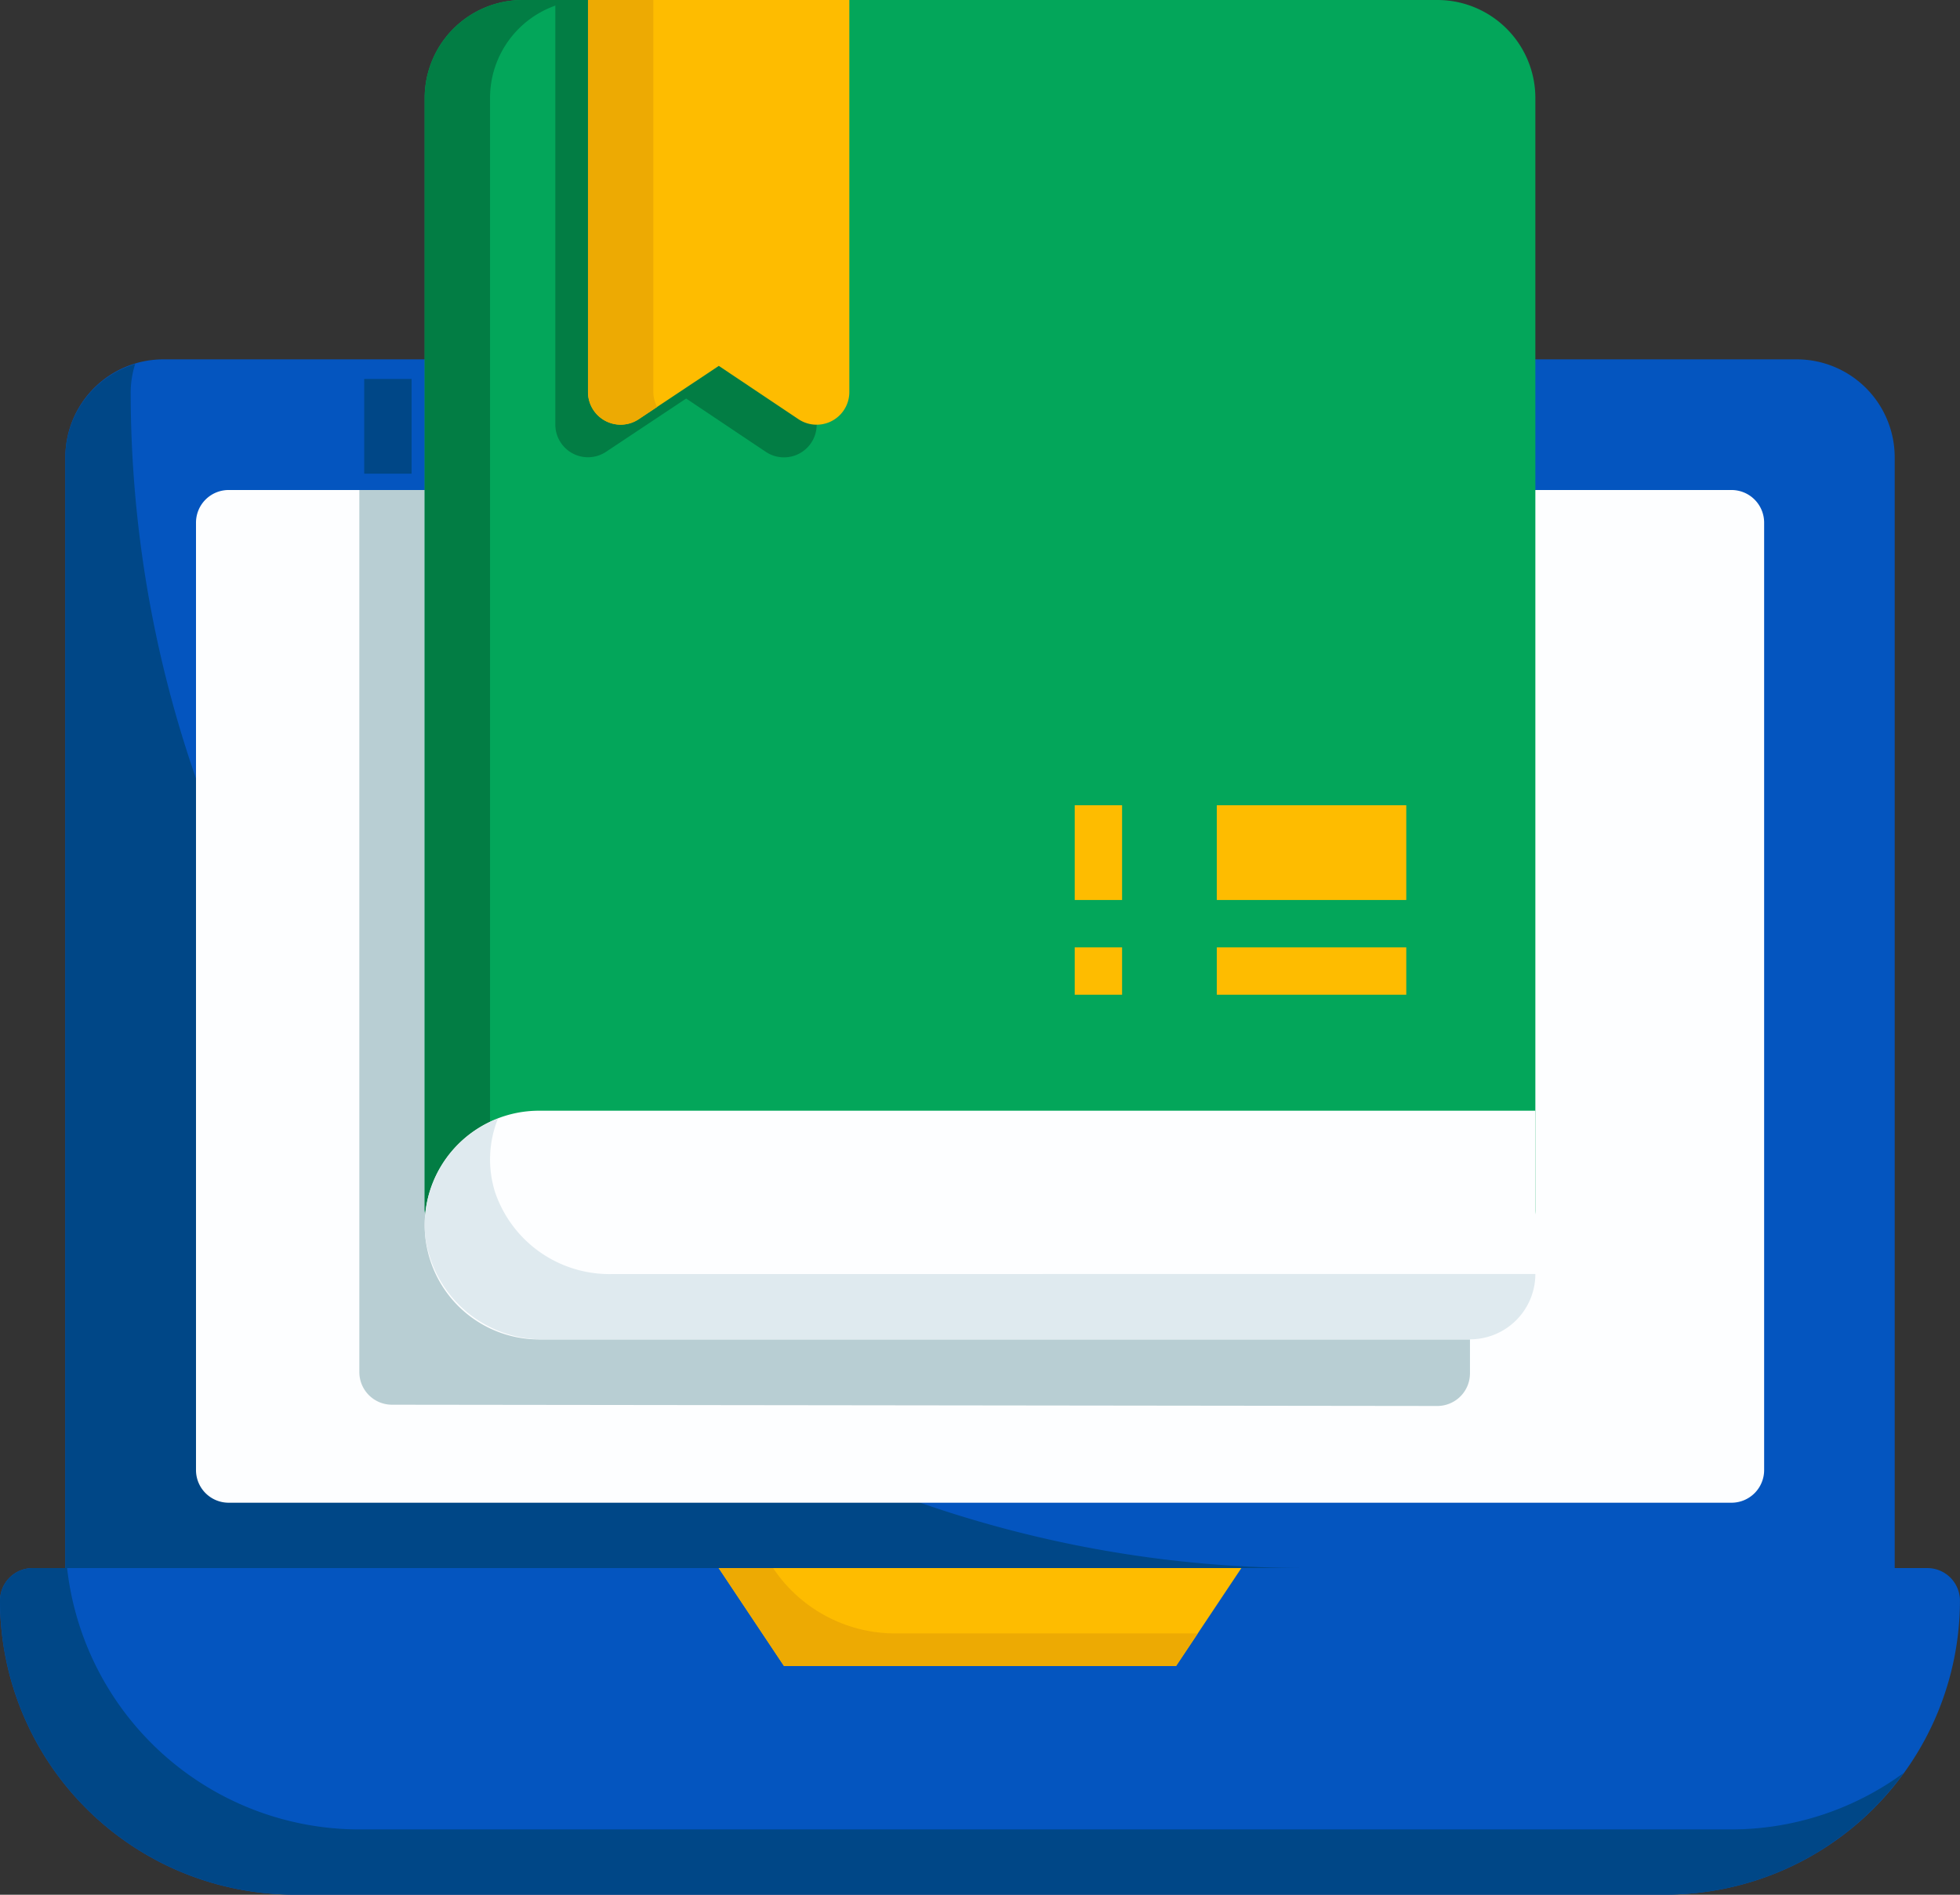 <svg xmlns="http://www.w3.org/2000/svg" width="43.821" height="42.36" viewBox="0 0 43.821 42.36">
  <rect x="0" y="0" width="43.821" height="42.36" fill="#333333" stroke="none"/>
  <g id="_18_Online_Library" transform="translate(-2 -2)">
    <path id="Path_79629" d="M44.169,41.484H4.73a.73.73,0,0,1-.73-.73V15.191A2.191,2.191,0,0,1,6.191,13H42.708A2.191,2.191,0,0,1,44.9,15.191V40.753A.73.73,0,0,1,44.169,41.484Z" transform="translate(-0.539 -2.966)" fill="#0455bf"/>
    <path id="Path_79630" d="M31.753,40.061A26.293,26.293,0,0,1,5.461,13.768h0a2.149,2.149,0,0,1,.1-.627A2.186,2.186,0,0,0,4,15.229V40.791a.73.73,0,0,0,.73.73H44.169a.73.73,0,0,0,.73-.73v-.73Z" transform="translate(-0.539 -3.004)" fill="#004787"/>
    <path id="Path_79631" d="M42.326,39.641H8.73A.73.73,0,0,1,8,38.91V17.73A.73.73,0,0,1,8.73,17h33.6a.73.73,0,0,1,.73.73V38.91A.73.73,0,0,1,42.326,39.641Z" transform="translate(-1.618 -4.045)" fill="#fdfeff"/>
    <path id="Path_79632" d="M13.73,37.45l23.371.028h0a.73.73,0,0,0,.73-.73V17H13V36.719A.73.73,0,0,0,13.73,37.45Z" transform="translate(-2.966 -4.045)" fill="#b8ced3"/>
    <path id="Path_79633" d="M39.1,29.782h0L15.73,29.753a.73.73,0,0,1-.73-.73V4.191A2.191,2.191,0,0,1,17.191,2h20.45a2.191,2.191,0,0,1,2.191,2.191v24.86A.73.73,0,0,1,39.1,29.782Z" transform="translate(-3.505)" fill="#03a65a"/>
    <path id="Path_79634" d="M16.909,29.7a.73.73,0,0,1-.448-.673V4.191A2.191,2.191,0,0,1,18.652,2H17.191A2.191,2.191,0,0,0,15,4.191V29.023a.73.73,0,0,0,.73.73h1.18Z" transform="translate(-3.505)" fill="#027d44"/>
    <path id="Path_79635" d="M24.112,12.225a.73.73,0,0,1-.406-.123L21.925,10.91,20.135,12.1A.73.73,0,0,1,19,11.495V2h5.843v9.495A.73.73,0,0,1,24.112,12.225Z" transform="translate(-4.584)" fill="#027d44"/>
    <path id="Path_79636" d="M25.112,11.495a.73.73,0,0,1-.406-.123L22.925,10.18l-1.79,1.191A.73.73,0,0,1,20,10.764V2h5.843v8.764A.73.73,0,0,1,25.112,11.495Z" transform="translate(-4.854)" fill="#febc00"/>
    <path id="Path_79637" d="M21.461,10.764V2H20v8.764a.73.73,0,0,0,1.135.608l.412-.274A.723.723,0,0,1,21.461,10.764Z" transform="translate(-4.854)" fill="#edaa03"/>
    <rect id="Rectangle_3292" width="4.236" height="2.118" transform="translate(29.205 20.003)" fill="#febc00"/>
    <rect id="Rectangle_3293" width="4.236" height="1.059" transform="translate(29.205 23.18)" fill="#febc00"/>
    <rect id="Rectangle_3294" width="1.059" height="2.118" transform="translate(26.028 20.003)" fill="#febc00"/>
    <rect id="Rectangle_3295" width="1.059" height="1.059" transform="translate(26.028 23.18)" fill="#febc00"/>
    <path id="Path_79638"  d="M39.248,57.3H8.573A6.58,6.58,0,0,1,2,50.73.73.73,0,0,1,2.73,50h42.36a.73.73,0,0,1,.73.73A6.58,6.58,0,0,1,39.248,57.3Z" transform="translate(0 -12.943)" fill="#0455bf"/>
    <path id="Path_79639"  d="M40.708,55.843H10.034A6.58,6.58,0,0,1,3.5,50H2.73a.73.73,0,0,0-.73.73A6.58,6.58,0,0,0,8.573,57.3H39.248a6.561,6.561,0,0,0,5.314-2.72A6.531,6.531,0,0,1,40.708,55.843Z" transform="translate(0 -12.943)" fill="#004787"/>
    <rect id="Rectangle_3296"  width="1.059" height="2.118" transform="translate(10.143 10.472)" fill="#004787"/>
    <path id="Path_79640"  d="M17.556,36H39.832v3.652a1.461,1.461,0,0,1-1.461,1.461H17.556A2.556,2.556,0,0,1,15,38.556h0A2.556,2.556,0,0,1,17.556,36Z" transform="translate(-3.505 -9.168)" fill="#fdfeff"/>
    <path id="Path_79641"  d="M19.178,39.717a2.7,2.7,0,0,1-2.607-1.838,2.453,2.453,0,0,1,.067-1.637,2.552,2.552,0,0,0-1.625,2.634,2.642,2.642,0,0,0,2.669,2.3H38.371a1.461,1.461,0,0,0,1.461-1.461Z" transform="translate(-3.505 -9.233)" fill="#dfeaef"/>
    <path id="Path_79642"  d="M34.225,52.191H25.461L24,50H35.686Z" transform="translate(-5.932 -12.943)" fill="#febc00"/>
    <path id="Path_79643"  d="M25.217,50H24l1.461,2.191h8.764l.487-.73H27.944A3.281,3.281,0,0,1,25.217,50Z" transform="translate(-5.932 -12.943)" fill="#edaa03"/>
  </g>
</svg>
